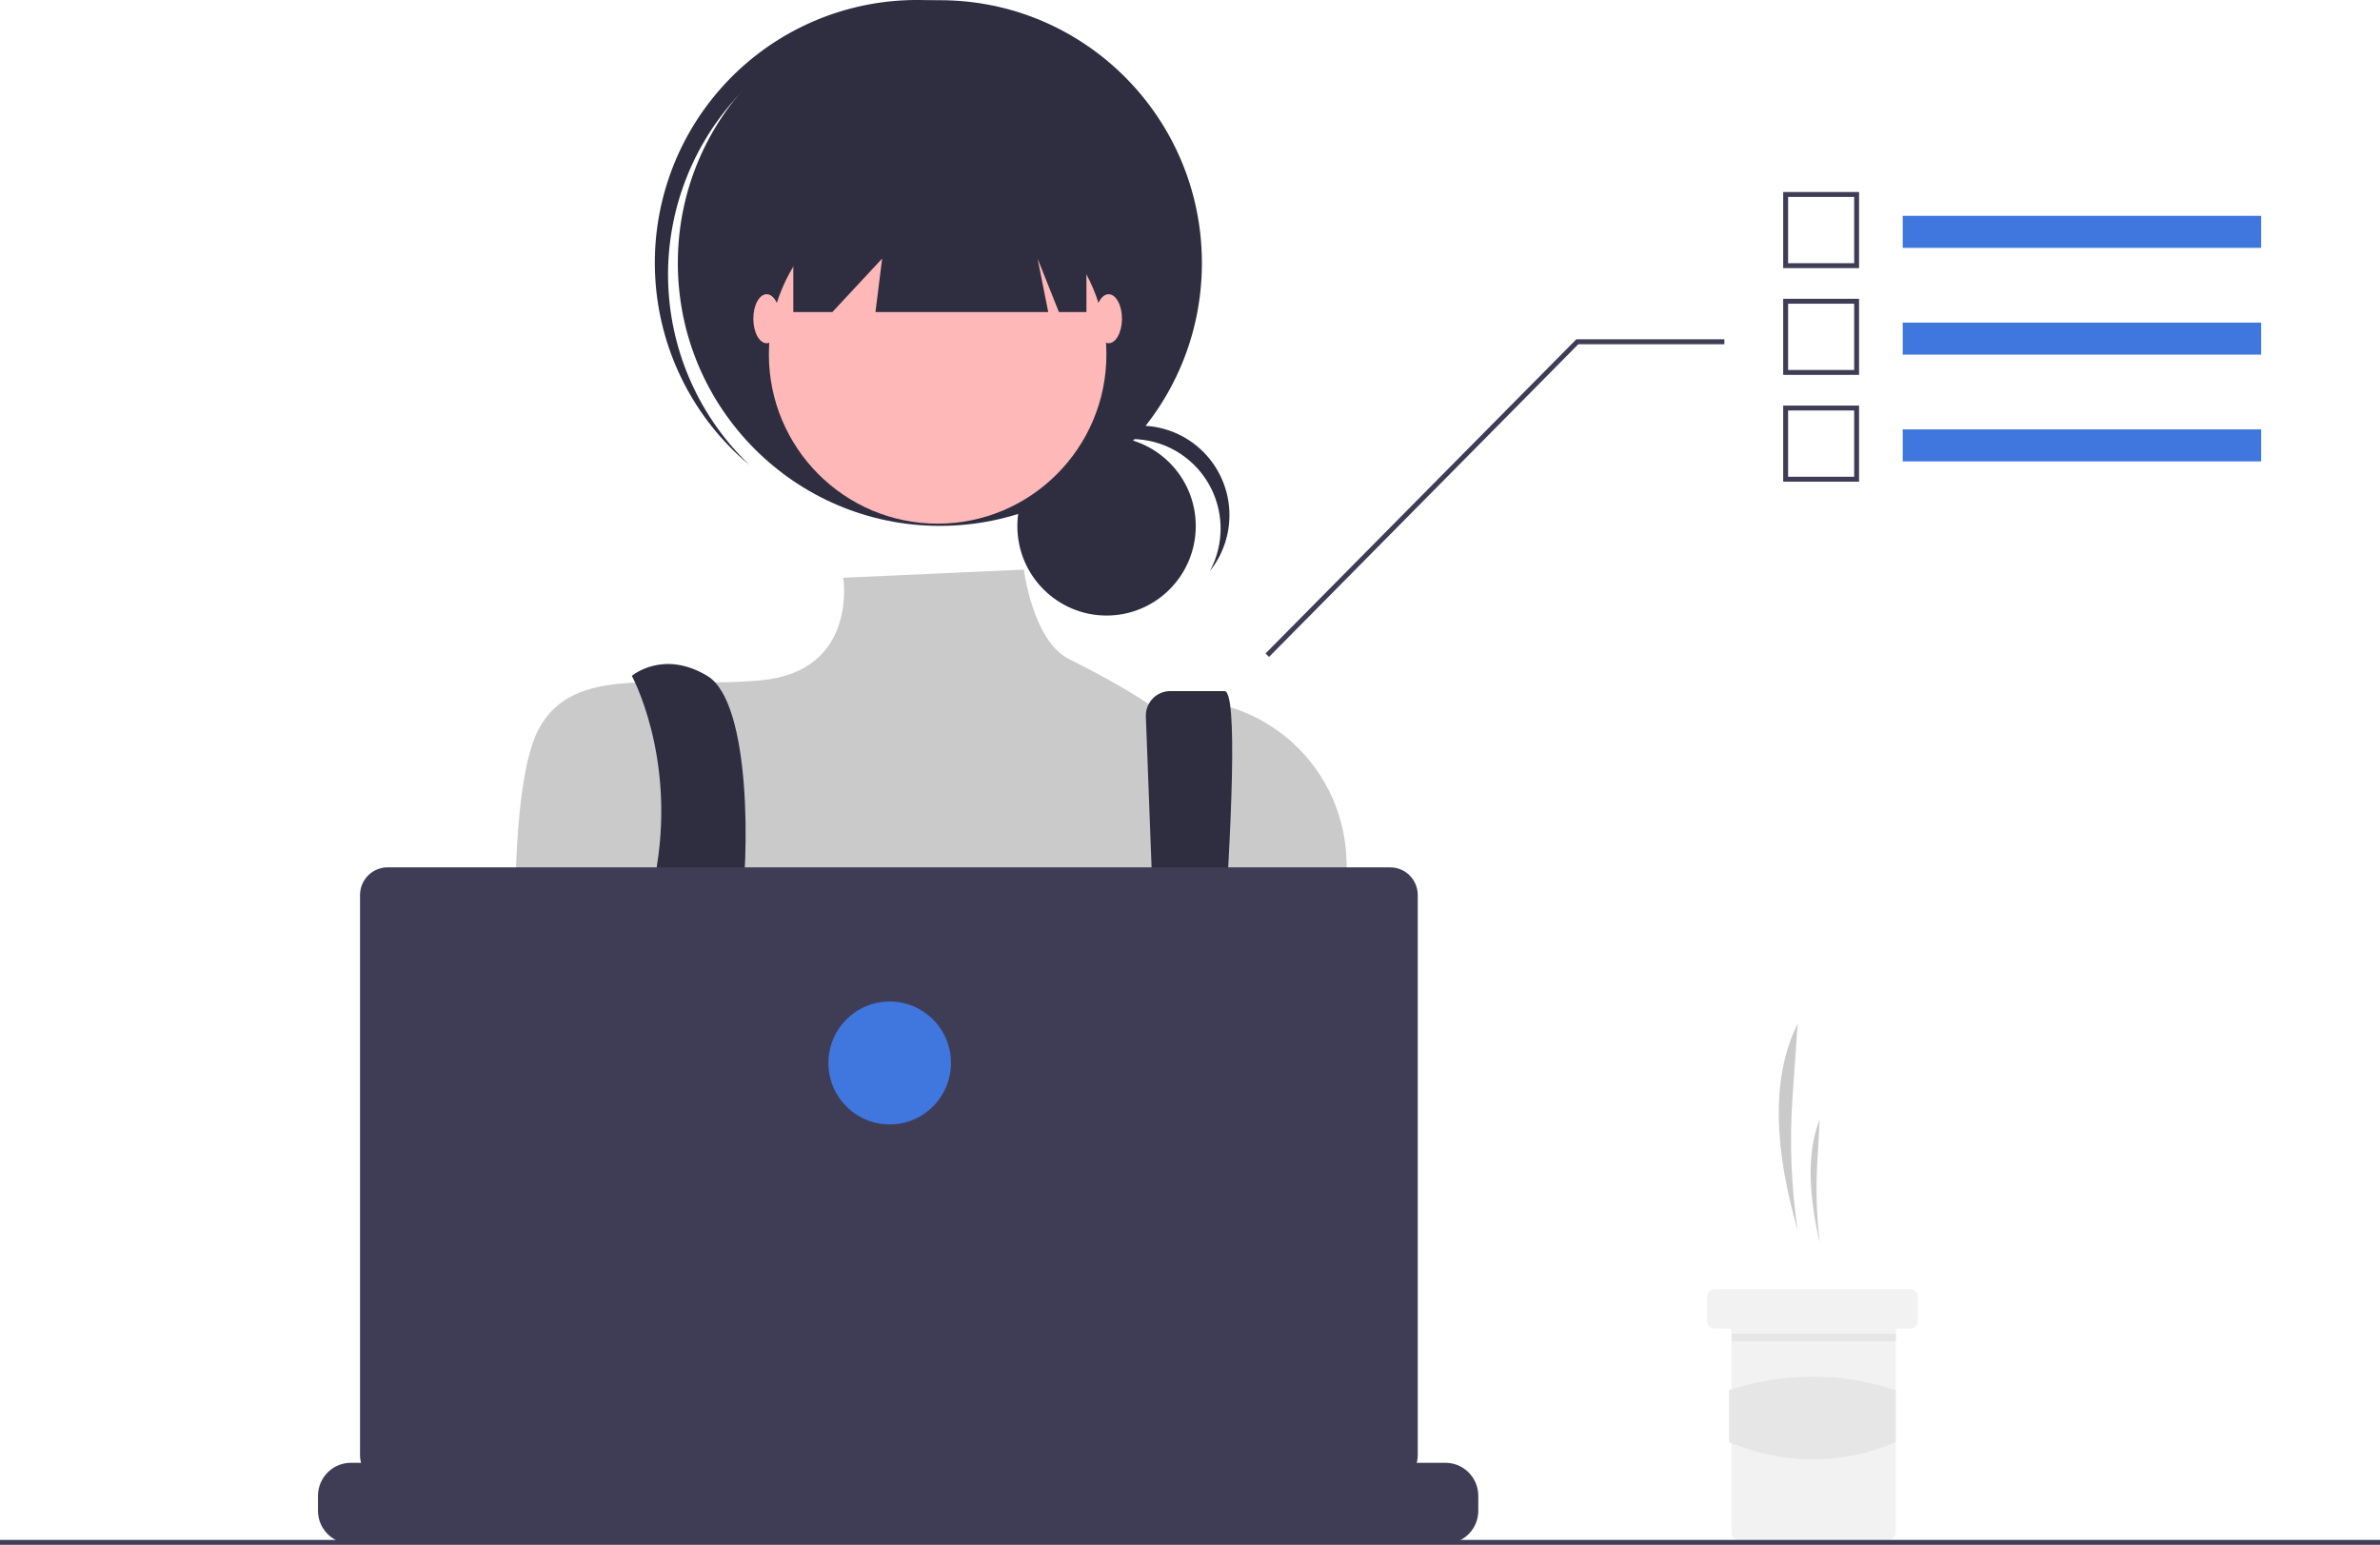 <svg width="570" height="370" viewBox="0 0 570 370" fill="none" xmlns="http://www.w3.org/2000/svg">
<g clip-path="url(#clip0_365_455)">
<path d="M430.534 294.646C428.974 284.102 428.561 273.418 429.305 262.784L430.534 245.186C423.759 258.708 425.29 276.506 430.534 294.646V294.646Z" fill="#CACACA"/>
<path d="M435.817 297.59C435.066 291.298 434.868 284.952 435.225 278.625L435.817 268.149C432.557 276.199 433.294 286.793 435.817 297.59Z" fill="#CACACA"/>
<path d="M459.299 310.545V316.434C459.297 316.901 459.111 317.349 458.781 317.68C458.451 318.011 458.005 318.198 457.538 318.2H454.603C454.526 318.2 454.45 318.215 454.378 318.244C454.307 318.274 454.242 318.317 454.188 318.372C454.133 318.427 454.09 318.492 454.06 318.563C454.031 318.635 454.016 318.711 454.016 318.789V367.072C454.014 367.539 453.828 367.987 453.498 368.318C453.168 368.649 452.722 368.836 452.255 368.838H416.449C415.982 368.838 415.534 368.651 415.204 368.32C414.874 367.989 414.688 367.54 414.688 367.072V318.789C414.687 318.633 414.625 318.483 414.515 318.373C414.405 318.263 414.256 318.201 414.101 318.2H410.579C410.112 318.2 409.664 318.013 409.334 317.682C409.004 317.351 408.818 316.902 408.818 316.434V310.545C408.818 310.313 408.863 310.084 408.951 309.869C409.04 309.655 409.169 309.46 409.333 309.296C409.497 309.132 409.691 309.002 409.905 308.913C410.118 308.824 410.348 308.779 410.579 308.779H457.538C458.005 308.78 458.452 308.967 458.782 309.298C459.112 309.629 459.298 310.077 459.299 310.545Z" fill="#F2F2F2"/>
<path d="M454.069 319.437H414.741V321.203H454.069V319.437Z" fill="#E6E6E6"/>
<path d="M454.016 345.43C440.856 350.893 427.552 350.953 414.101 345.43V332.985C427.05 328.622 441.066 328.622 454.016 332.985V345.43Z" fill="#E6E6E6"/>
<path d="M265.016 147.428C276.815 147.428 286.38 137.833 286.38 125.998C286.38 114.162 276.815 104.567 265.016 104.567C253.217 104.567 243.652 114.162 243.652 125.998C243.652 137.833 253.217 147.428 265.016 147.428Z" fill="#2F2E41"/>
<path d="M270.968 105.157C274.665 105.158 278.299 106.12 281.515 107.952C284.73 109.783 287.416 112.419 289.312 115.604C291.207 118.788 292.246 122.412 292.327 126.12C292.408 129.828 291.529 133.493 289.775 136.758C291.627 134.433 292.976 131.747 293.736 128.871C294.496 125.994 294.651 122.99 294.19 120.051C293.728 117.111 292.662 114.3 291.058 111.797C289.453 109.293 287.347 107.153 284.873 105.511C282.398 103.869 279.61 102.763 276.686 102.262C273.761 101.761 270.765 101.877 267.888 102.602C265.01 103.326 262.315 104.645 259.974 106.472C257.632 108.3 255.696 110.596 254.289 113.216C256.286 110.701 258.823 108.67 261.71 107.275C264.598 105.88 267.763 105.156 270.968 105.157Z" fill="#2F2E41"/>
<path d="M225.094 125.952C259.754 125.952 287.851 97.768 287.851 63.001C287.851 28.233 259.754 0.049 225.094 0.049C190.435 0.049 162.337 28.233 162.337 63.001C162.337 97.768 190.435 125.952 225.094 125.952Z" fill="#2F2E41"/>
<path d="M175.84 23.942C186.654 11.743 201.769 4.236 217.997 3.004C234.224 1.773 250.293 6.913 262.813 17.341C262.3 16.852 261.792 16.359 261.259 15.883C248.819 4.799 232.499 -0.875 215.888 0.107C199.278 1.09 183.736 8.65 172.681 21.125C161.625 33.599 155.961 49.967 156.934 66.629C157.907 83.292 165.436 98.885 177.868 109.98C178.401 110.456 178.949 110.904 179.493 111.358C167.702 100.107 160.73 84.7 160.049 68.391C159.367 52.081 165.03 36.144 175.84 23.942Z" fill="#2F2E41"/>
<path d="M224.562 125.419C246.886 125.419 264.982 107.266 264.982 84.874C264.982 62.481 246.886 44.329 224.562 44.329C202.239 44.329 184.143 62.481 184.143 84.874C184.143 107.266 202.239 125.419 224.562 125.419Z" fill="#FFB8B8"/>
<path d="M245.21 136.426L201.956 138.376C201.956 138.376 205.566 160.815 182.165 162.949C158.764 165.083 137.491 158.681 128.981 174.685C120.472 190.69 124.14 247.678 124.14 247.678C124.14 247.678 140.095 305.295 152.859 313.831C165.623 322.367 277.309 310.63 277.309 310.63L324.05 251.428L322.467 205.772C321.64 181.93 299.94 164.03 276.568 168.442C276.109 168.529 275.647 168.622 275.181 168.722C275.181 168.722 270.047 164.873 255.959 157.807C247.344 153.486 245.21 136.426 245.21 136.426Z" fill="#CACACA"/>
<path d="M151.319 161.882C151.319 161.882 161.599 180.593 157.344 207.268C153.09 233.942 170.942 290.358 170.942 290.358L183.706 287.157C183.706 287.157 175.196 231.674 177.324 218.87C179.451 206.067 180.038 168.284 169.401 161.882C158.764 155.48 151.319 161.882 151.319 161.882Z" fill="#2F2E41"/>
<path d="M274.433 171.693L278.904 289.824L287.414 295.159C287.414 295.159 299.646 165.521 293.264 165.521H280.278C279.51 165.521 278.749 165.673 278.039 165.968C277.329 166.263 276.683 166.696 276.14 167.241C275.597 167.786 275.165 168.433 274.871 169.145C274.577 169.858 274.426 170.621 274.426 171.392C274.426 171.492 274.428 171.592 274.433 171.693Z" fill="#2F2E41"/>
<path d="M176.792 287.69C179.729 287.69 182.11 285.301 182.11 282.355C182.11 279.409 179.729 277.02 176.792 277.02C173.854 277.02 171.473 279.409 171.473 282.355C171.473 285.301 173.854 287.69 176.792 287.69Z" fill="#3F77DF"/>
<path d="M283.159 293.025C286.097 293.025 288.478 290.636 288.478 287.69C288.478 284.744 286.097 282.355 283.159 282.355C280.222 282.355 277.841 284.744 277.841 287.69C277.841 290.636 280.222 293.025 283.159 293.025Z" fill="#3F77DF"/>
<path d="M189.993 34.192V74.737H199.354L211.267 61.933L209.671 74.737H251.048L248.495 61.933L253.601 74.737H260.195V34.192H189.993Z" fill="#2F2E41"/>
<path d="M183.611 82.206C185.373 82.206 186.802 79.579 186.802 76.338C186.802 73.097 185.373 70.469 183.611 70.469C181.849 70.469 180.42 73.097 180.42 76.338C180.42 79.579 181.849 82.206 183.611 82.206Z" fill="#FFB8B8"/>
<path d="M265.514 82.206C267.276 82.206 268.705 79.579 268.705 76.338C268.705 73.097 267.276 70.469 265.514 70.469C263.751 70.469 262.323 73.097 262.323 76.338C262.323 79.579 263.751 82.206 265.514 82.206Z" fill="#FFB8B8"/>
<path d="M354.045 358.262V361.836C354.047 362.817 353.866 363.789 353.511 364.703C353.354 365.111 353.163 365.505 352.942 365.881C352.242 367.059 351.25 368.034 350.061 368.711C348.873 369.389 347.529 369.744 346.162 369.744H84.041C82.674 369.744 81.33 369.389 80.142 368.711C78.953 368.034 77.961 367.059 77.261 365.881C77.04 365.505 76.849 365.111 76.692 364.703C76.337 363.789 76.156 362.817 76.157 361.836V358.262C76.157 357.224 76.361 356.195 76.757 355.236C77.152 354.277 77.733 353.405 78.464 352.671C79.196 351.937 80.065 351.354 81.021 350.957C81.977 350.559 83.002 350.354 84.037 350.354H99.15V348.688C99.15 348.644 99.158 348.602 99.175 348.562C99.191 348.522 99.215 348.485 99.246 348.455C99.276 348.424 99.312 348.4 99.352 348.383C99.392 348.367 99.434 348.358 99.478 348.358H107.362C107.449 348.358 107.533 348.392 107.594 348.454C107.656 348.516 107.691 348.599 107.691 348.687V350.354H112.616V348.688C112.615 348.644 112.624 348.602 112.64 348.562C112.657 348.522 112.681 348.485 112.711 348.455C112.742 348.424 112.778 348.4 112.818 348.383C112.857 348.367 112.9 348.358 112.943 348.358H120.828C120.915 348.358 120.998 348.392 121.06 348.454C121.121 348.516 121.156 348.599 121.156 348.687V350.354H126.087V348.688C126.087 348.644 126.095 348.602 126.112 348.562C126.128 348.522 126.152 348.485 126.183 348.455C126.213 348.424 126.249 348.4 126.289 348.383C126.329 348.367 126.372 348.358 126.415 348.358H134.299C134.386 348.358 134.47 348.392 134.531 348.454C134.593 348.516 134.628 348.599 134.628 348.687V350.354H139.553V348.688C139.553 348.644 139.561 348.602 139.577 348.562C139.594 348.522 139.618 348.485 139.648 348.455C139.679 348.424 139.715 348.4 139.755 348.383C139.795 348.367 139.837 348.358 139.88 348.358H147.765C147.852 348.358 147.935 348.392 147.997 348.454C148.059 348.516 148.093 348.599 148.093 348.687V350.354H153.018V348.688C153.018 348.644 153.027 348.602 153.043 348.562C153.059 348.522 153.084 348.485 153.114 348.455C153.144 348.424 153.181 348.4 153.22 348.383C153.26 348.367 153.303 348.358 153.346 348.358H161.23C161.317 348.358 161.401 348.392 161.462 348.454C161.524 348.516 161.559 348.599 161.559 348.687V350.354H166.49V348.688C166.49 348.644 166.498 348.602 166.514 348.562C166.531 348.522 166.555 348.485 166.585 348.455C166.616 348.424 166.652 348.4 166.692 348.383C166.732 348.367 166.774 348.358 166.817 348.358H174.702C174.789 348.358 174.872 348.392 174.934 348.454C174.996 348.516 175.03 348.599 175.03 348.687V350.354H179.955V348.688C179.955 348.644 179.964 348.602 179.98 348.562C179.996 348.522 180.021 348.485 180.051 348.455C180.081 348.424 180.118 348.4 180.157 348.383C180.197 348.367 180.24 348.358 180.283 348.358H242.036C242.079 348.358 242.121 348.366 242.161 348.383C242.201 348.399 242.237 348.423 242.268 348.454C242.298 348.485 242.323 348.521 242.339 348.561C242.356 348.601 242.364 348.643 242.364 348.687V350.354H247.295V348.688C247.295 348.644 247.303 348.602 247.32 348.562C247.336 348.522 247.36 348.485 247.391 348.455C247.421 348.424 247.457 348.4 247.497 348.383C247.537 348.367 247.58 348.358 247.623 348.358H255.507C255.594 348.359 255.677 348.394 255.739 348.455C255.8 348.517 255.835 348.601 255.836 348.688V350.354H260.761V348.688C260.761 348.644 260.769 348.602 260.785 348.562C260.802 348.522 260.826 348.485 260.856 348.455C260.887 348.424 260.923 348.4 260.963 348.383C261.003 348.367 261.045 348.358 261.088 348.358H268.973C269.016 348.358 269.058 348.366 269.098 348.383C269.138 348.399 269.174 348.424 269.205 348.454C269.235 348.485 269.26 348.521 269.276 348.561C269.293 348.601 269.301 348.643 269.301 348.687V350.354H274.226V348.688C274.226 348.645 274.235 348.602 274.251 348.562C274.267 348.522 274.292 348.485 274.322 348.455C274.352 348.424 274.389 348.4 274.428 348.383C274.468 348.367 274.511 348.358 274.554 348.358H282.438C282.481 348.358 282.524 348.366 282.564 348.383C282.604 348.399 282.64 348.424 282.671 348.454C282.701 348.485 282.725 348.521 282.742 348.561C282.758 348.601 282.767 348.643 282.767 348.687V350.354H287.698V348.688C287.698 348.645 287.706 348.602 287.723 348.562C287.739 348.522 287.763 348.485 287.793 348.455C287.824 348.424 287.86 348.4 287.9 348.383C287.94 348.367 287.982 348.358 288.025 348.358H295.91C295.996 348.359 296.078 348.394 296.139 348.456C296.199 348.518 296.233 348.601 296.233 348.688V350.354H301.163V348.688C301.163 348.645 301.172 348.602 301.188 348.562C301.205 348.522 301.229 348.485 301.259 348.455C301.289 348.424 301.326 348.4 301.365 348.383C301.405 348.367 301.448 348.358 301.491 348.358H309.375C309.418 348.358 309.461 348.366 309.501 348.383C309.541 348.399 309.577 348.424 309.608 348.454C309.638 348.485 309.662 348.521 309.679 348.561C309.695 348.601 309.704 348.643 309.704 348.687V350.354H314.629V348.688C314.629 348.645 314.637 348.602 314.654 348.562C314.67 348.522 314.694 348.485 314.725 348.455C314.755 348.424 314.791 348.4 314.831 348.383C314.871 348.367 314.913 348.358 314.957 348.358H322.841C322.884 348.358 322.927 348.366 322.967 348.383C323.006 348.399 323.043 348.424 323.073 348.454C323.104 348.485 323.128 348.521 323.144 348.561C323.161 348.601 323.17 348.643 323.17 348.687V350.354H346.162C348.252 350.354 350.257 351.186 351.736 352.668C353.214 354.15 354.045 356.161 354.045 358.258L354.045 358.262Z" fill="#3F3D56"/>
<path d="M570 368.822H0V370H570V368.822Z" fill="#3F3D56"/>
<path d="M332.939 207.741H92.833C91.966 207.741 91.106 207.912 90.304 208.245C89.502 208.578 88.774 209.067 88.16 209.682C87.547 210.298 87.06 211.029 86.728 211.833C86.396 212.637 86.225 213.499 86.225 214.37V348.567C86.225 350.326 86.921 352.012 88.16 353.255C89.4 354.498 91.081 355.197 92.833 355.197H332.939C334.691 355.197 336.372 354.498 337.612 353.255C338.851 352.012 339.547 350.326 339.547 348.567V214.37C339.547 212.612 338.851 210.926 337.612 209.682C336.372 208.439 334.691 207.741 332.939 207.741Z" fill="#3F3D56"/>
<path d="M213.078 269.313C221.183 269.313 227.753 262.722 227.753 254.592C227.753 246.463 221.183 239.872 213.078 239.872C204.973 239.872 198.403 246.463 198.403 254.592C198.403 262.722 204.973 269.313 213.078 269.313Z" fill="#3F77DF"/>
<path d="M303.923 157.342L378.005 82.444H412.98V81.266H377.515L377.343 81.441L303.088 156.515L303.923 157.342Z" fill="#3F3D56"/>
<path d="M541.531 51.693H455.699V59.365H541.531V51.693Z" fill="#3F77DF"/>
<path d="M445.238 64.217H427.067V45.99H445.238V64.217ZM428.241 63.039H444.064V47.167H428.241L428.241 63.039Z" fill="#3F3D56"/>
<path d="M541.531 77.267H455.699V84.939H541.531V77.267Z" fill="#3F77DF"/>
<path d="M445.238 89.79H427.067V71.564H445.238V89.79ZM428.241 88.613H444.064V72.741H428.241L428.241 88.613Z" fill="#3F3D56"/>
<path d="M541.531 102.841H455.699V110.513H541.531V102.841Z" fill="#3F77DF"/>
<path d="M445.238 115.364H427.067V97.138H445.238V115.364ZM428.241 114.187H444.064V98.315H428.241L428.241 114.187Z" fill="#3F3D56"/>
</g>
<defs>
<clipPath id="clip0_365_455">
<rect width="570" height="370" fill="white"/>
</clipPath>
</defs>
</svg>
